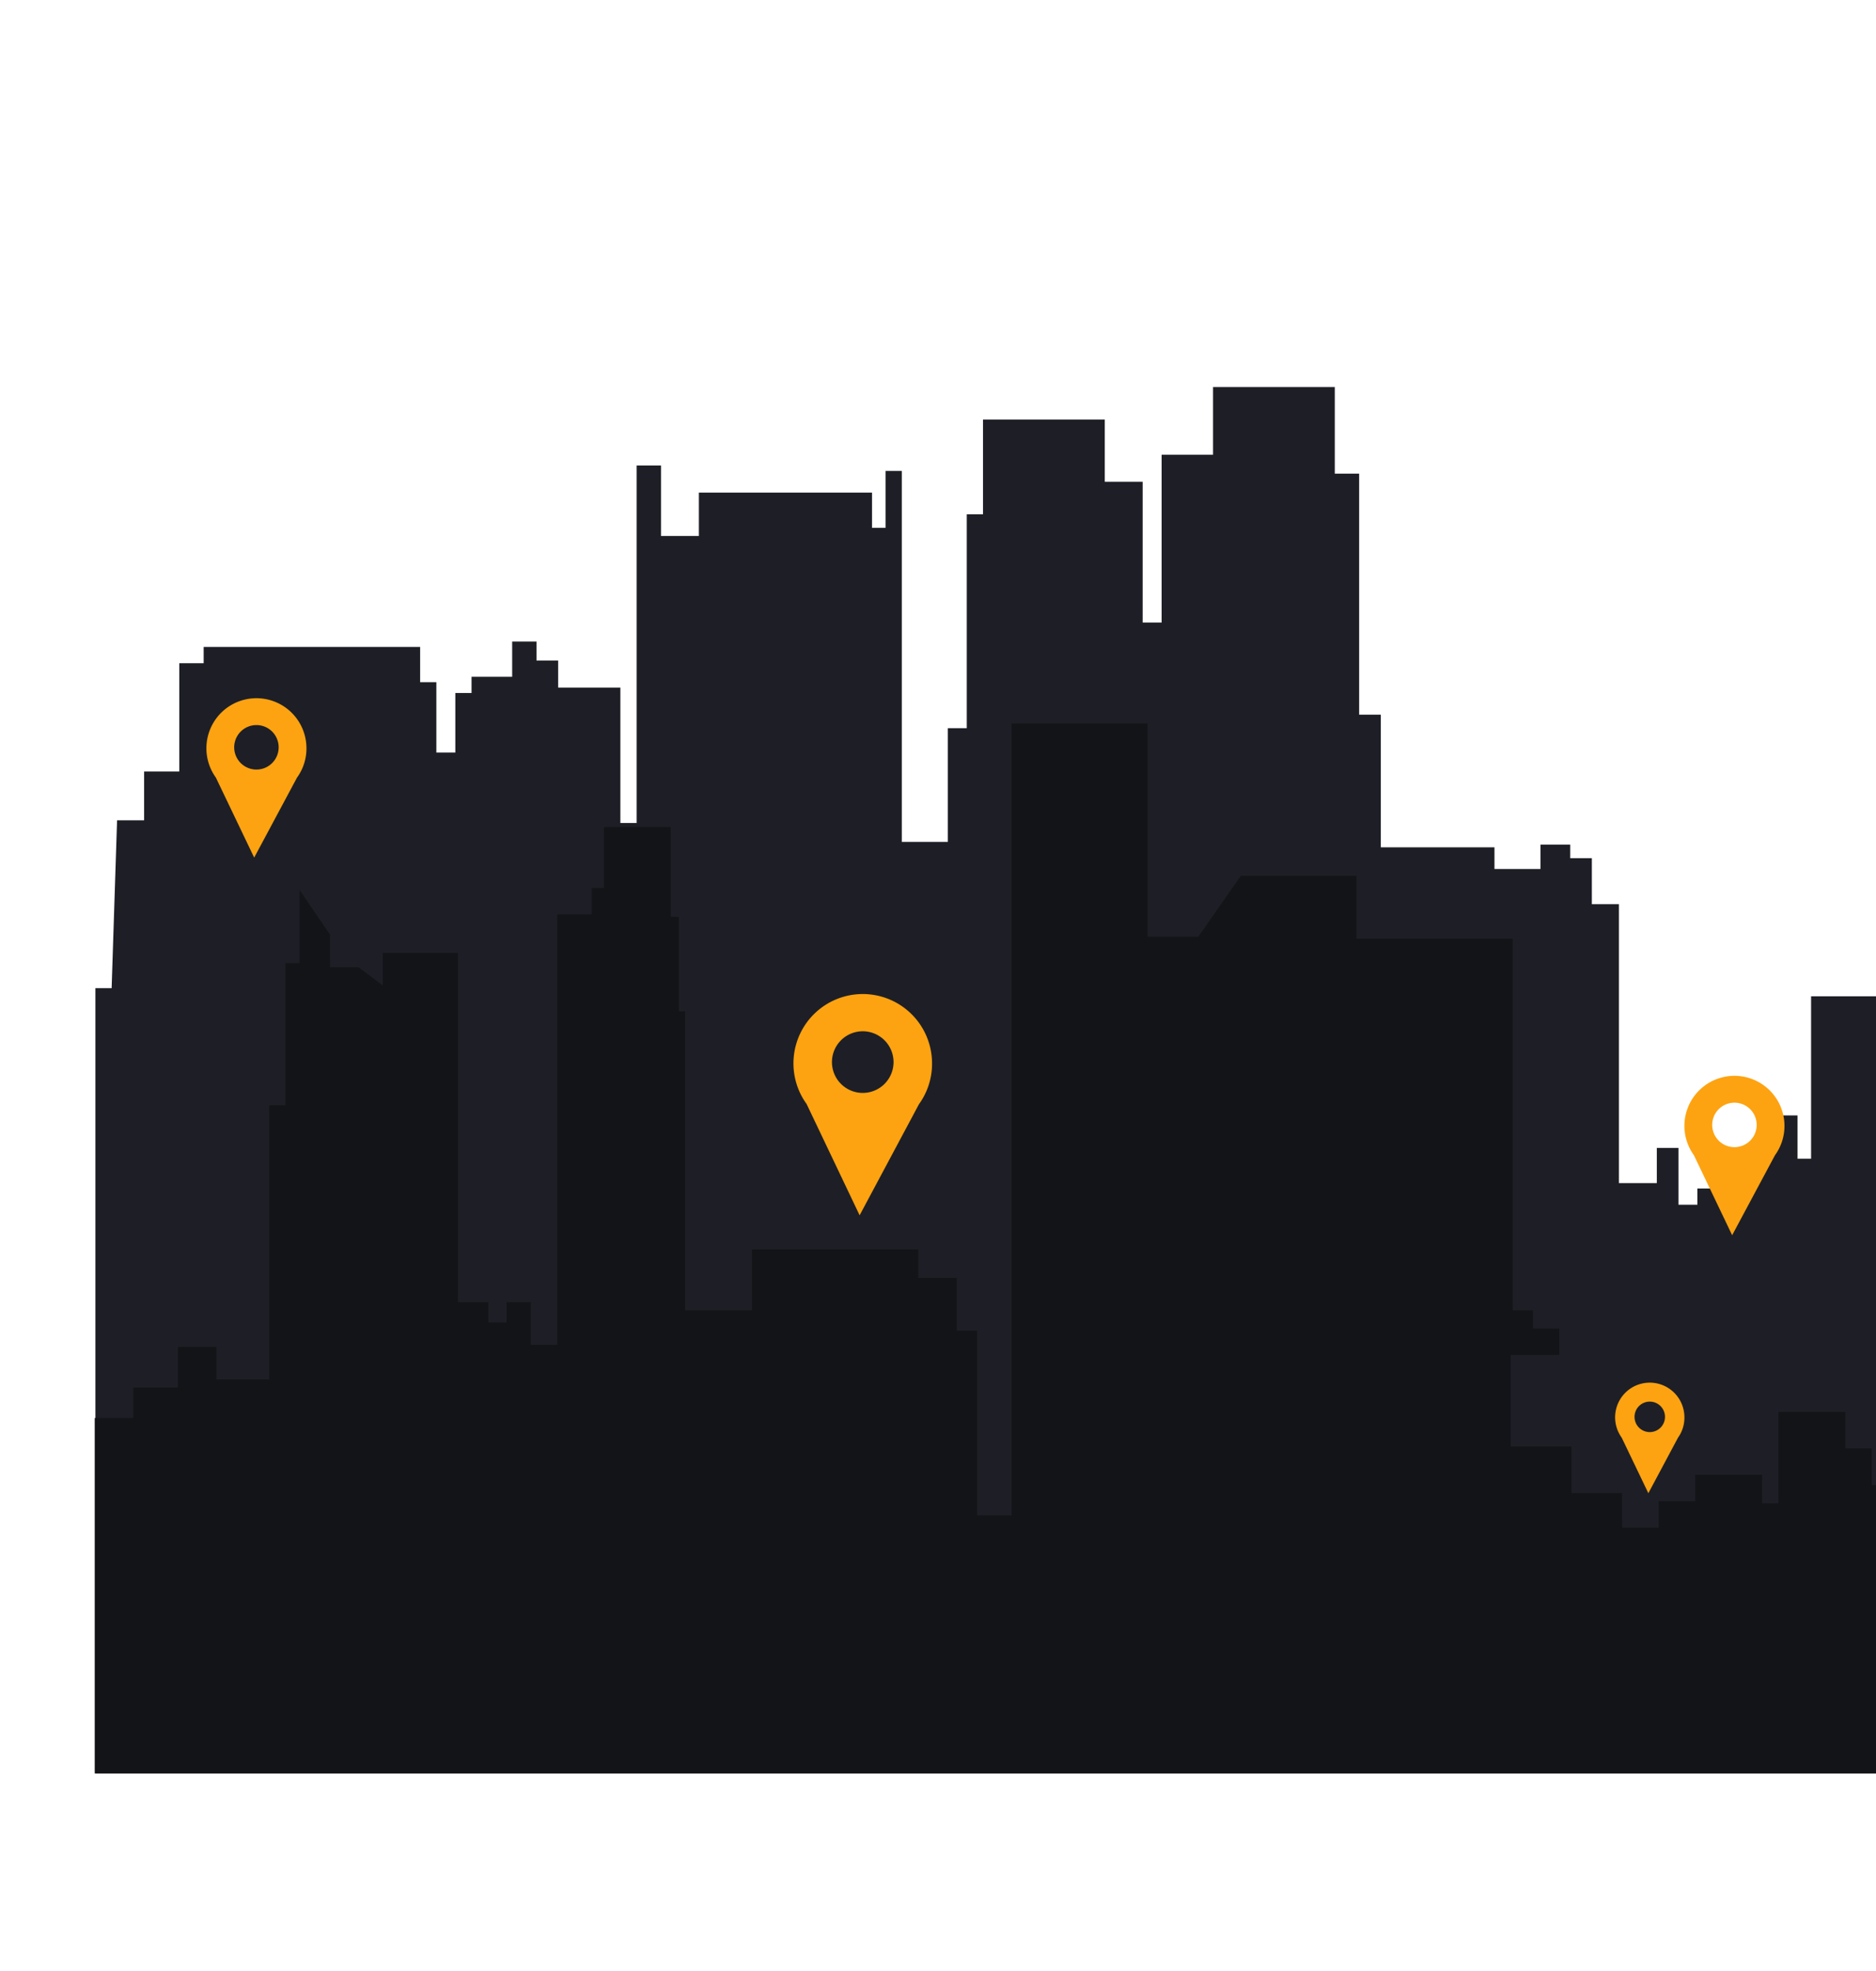 <svg xmlns="http://www.w3.org/2000/svg" viewBox="0 0 492.73 517.31"><defs><style>.cls-1{fill:none;}.cls-2{fill:#1e1f26;}.cls-3{fill:#131417;}.cls-4{fill:#fda311;}</style></defs><title>taxi-bg02</title><g id="Vrstva_2" data-name="Vrstva 2"><g id="Layer_1" data-name="Layer 1"><polygon class="cls-1" points="25.06 465.49 25.06 259.38 29.32 259.38 30.75 215.31 37.85 215.31 37.85 202.51 47.09 202.51 47.09 174.09 53.49 174.09 53.49 169.82 110.35 169.82 110.35 179.06 114.61 179.06 114.61 197.54 119.59 197.54 119.59 181.9 123.85 181.9 123.85 177.64 134.52 177.64 134.52 168.4 140.91 168.4 140.91 173.37 146.6 173.37 146.6 180.48 162.94 180.48 162.94 216.02 167.21 216.02 167.21 122.2 173.61 122.2 173.61 140.68 183.56 140.68 183.56 129.31 229.04 129.31 229.04 138.55 232.6 138.55 232.6 123.62 236.86 123.62 236.86 220.99 248.95 220.99 248.95 191.14 253.92 191.14 253.92 134.99 258.19 134.99 258.19 110.12 290.17 110.12 290.17 126.46 300.12 126.46 300.12 163.42 305.1 163.42 305.1 159.16 305.1 119.36 318.6 119.36 318.6 101.59 350.58 101.59 350.58 124.33 356.98 124.33 356.98 187.59 362.67 187.59 362.67 222.41 392.52 222.41 392.52 228.1 404.6 228.1 404.6 221.7 412.42 221.7 412.42 225.26 418.1 225.26 418.1 237.34 425.21 237.34 425.21 310.55 435.16 310.55 435.16 301.31 440.85 301.31 440.85 316.23 445.82 316.23 445.82 311.97 454.35 311.97 454.35 306.99 459.33 306.99 459.33 300.6 463.59 300.6 463.59 292.78 472.12 292.78 472.12 304.15 475.68 304.15 475.68 261.51 492.73 261.51 492.73 0 0 0 0 492.73 492.73 492.73 492.73 465.49 25.06 465.49"/><polygon class="cls-2" points="475.68 304.15 472.12 304.15 472.12 292.78 463.59 292.78 463.59 300.6 459.33 300.6 459.33 306.99 454.35 306.99 454.35 311.97 445.82 311.97 445.82 316.23 440.85 316.23 440.85 301.31 435.16 301.31 435.16 310.55 425.21 310.55 425.21 237.34 418.1 237.34 418.1 225.26 412.42 225.26 412.42 221.7 404.6 221.7 404.6 228.1 392.52 228.1 392.52 222.41 362.67 222.41 362.67 187.59 356.98 187.59 356.98 124.33 350.58 124.33 350.58 101.59 318.6 101.59 318.6 119.36 305.1 119.36 305.1 159.16 305.1 163.42 300.12 163.42 300.12 126.46 290.17 126.46 290.17 110.12 258.19 110.12 258.19 134.99 253.92 134.99 253.92 191.14 248.95 191.14 248.95 220.99 236.86 220.99 236.86 123.62 232.6 123.62 232.6 138.55 229.04 138.55 229.04 129.31 183.56 129.31 183.56 140.68 173.61 140.68 173.61 122.2 167.21 122.2 167.21 216.02 162.94 216.02 162.94 180.48 146.6 180.48 146.6 173.37 140.91 173.37 140.91 168.4 134.52 168.4 134.52 177.64 123.85 177.64 123.85 181.9 119.59 181.9 119.59 197.54 114.61 197.54 114.61 179.06 110.35 179.06 110.35 169.82 53.49 169.82 53.49 174.09 47.09 174.09 47.09 202.51 37.85 202.51 37.85 215.31 30.75 215.31 29.32 259.38 25.06 259.38 25.06 465.49 492.73 465.49 492.73 261.51 475.68 261.51 475.68 304.15"/><polygon class="cls-1" points="24.88 465.49 24.88 372.21 35.01 372.21 35.01 364.21 46.73 364.21 46.73 353.55 56.85 353.55 56.85 362.08 70.7 362.08 70.7 290.12 74.96 290.12 74.96 252.8 78.69 252.8 78.69 233.61 86.69 245.34 86.69 253.87 94.14 253.87 100.54 258.67 100.54 250.14 120.25 250.14 120.25 341.82 128.24 341.82 128.24 347.15 133.04 347.15 133.04 341.82 139.43 341.82 139.43 353.02 146.36 353.02 146.36 240.01 155.41 240.01 155.41 233.08 158.61 233.08 158.61 217.09 176.19 217.09 176.19 240.67 178.32 240.67 178.32 265.46 179.92 265.46 179.92 343.95 197.5 343.95 197.5 327.96 241.19 327.96 241.19 335.43 251.32 335.43 251.32 349.29 256.64 349.29 256.64 397.79 265.7 397.79 265.7 189.9 301.4 189.9 301.4 245.87 314.72 245.87 325.91 229.88 356.27 229.88 356.27 246.4 397.3 246.4 397.3 343.95 402.63 343.95 402.63 348.75 409.55 348.75 409.55 355.68 396.77 355.68 396.77 379.67 412.75 379.67 412.75 391.93 426.07 391.93 426.07 400.99 435.66 400.99 435.66 394.06 445.25 394.06 445.25 387.13 462.83 387.13 462.83 394.6 467.1 394.6 467.1 370.61 484.68 370.61 484.68 380.2 491.6 380.2 491.6 389.8 492.73 389.8 492.73 24.59 0 24.59 0 517.31 492.73 517.31 492.73 465.49 24.88 465.49"/><polygon class="cls-3" points="491.6 380.2 484.68 380.2 484.68 370.61 467.1 370.61 467.1 394.6 462.83 394.6 462.83 387.13 445.25 387.13 445.25 394.06 435.66 394.06 435.66 400.99 426.07 400.99 426.07 391.93 412.75 391.93 412.75 379.67 396.77 379.67 396.77 355.68 409.55 355.68 409.55 348.75 402.63 348.75 402.63 343.95 397.3 343.95 397.3 246.4 356.27 246.4 356.27 229.88 325.91 229.88 314.72 245.87 301.4 245.87 301.4 189.9 265.7 189.9 265.7 397.79 256.64 397.79 256.64 349.29 251.32 349.29 251.32 335.43 241.19 335.43 241.19 327.96 197.5 327.96 197.5 343.95 179.92 343.95 179.92 265.46 178.32 265.46 178.32 240.67 176.19 240.67 176.19 217.09 158.61 217.09 158.61 233.08 155.41 233.08 155.41 240.01 146.36 240.01 146.36 353.02 139.43 353.02 139.43 341.82 133.04 341.82 133.04 347.15 128.24 347.15 128.24 341.82 120.25 341.82 120.25 250.14 100.54 250.14 100.54 258.67 94.14 253.87 86.69 253.87 86.69 245.34 78.69 233.61 78.69 252.8 74.96 252.8 74.96 290.12 70.7 290.12 70.7 362.08 56.85 362.08 56.85 353.55 46.73 353.55 46.73 364.21 35.01 364.21 35.01 372.21 24.88 372.21 24.88 465.49 492.73 465.49 492.73 389.8 491.6 389.8 491.6 380.2"/><path class="cls-4" d="M80.49,196.42a13.14,13.14,0,1,0-23.79,7.69l10.06,21,11.25-21h0A13,13,0,0,0,80.49,196.42ZM67.35,202a5.84,5.84,0,1,1,5.84-5.84A5.83,5.83,0,0,1,67.35,202Z"/><path class="cls-4" d="M244.8,279.15a18.2,18.2,0,1,0-32.94,10.65L225.78,319l15.58-29.15h0A18.09,18.09,0,0,0,244.8,279.15Zm-18.19,7.73a8.09,8.09,0,1,1,8.08-8.09A8.09,8.09,0,0,1,226.61,286.88Z"/><path class="cls-4" d="M468.69,295.54a13.14,13.14,0,1,0-23.79,7.69l10.05,21,11.25-21h0A13.1,13.1,0,0,0,468.69,295.54Zm-13.14,5.58a5.84,5.84,0,1,1,5.84-5.83A5.84,5.84,0,0,1,455.55,301.12Z"/><path class="cls-4" d="M442.41,372.05a9.1,9.1,0,1,0-16.47,5.32l7,14.58,7.79-14.58h0A9,9,0,0,0,442.41,372.05Zm-9.1,3.86a4,4,0,1,1,4-4A4,4,0,0,1,433.31,375.91Z"/></g></g></svg>